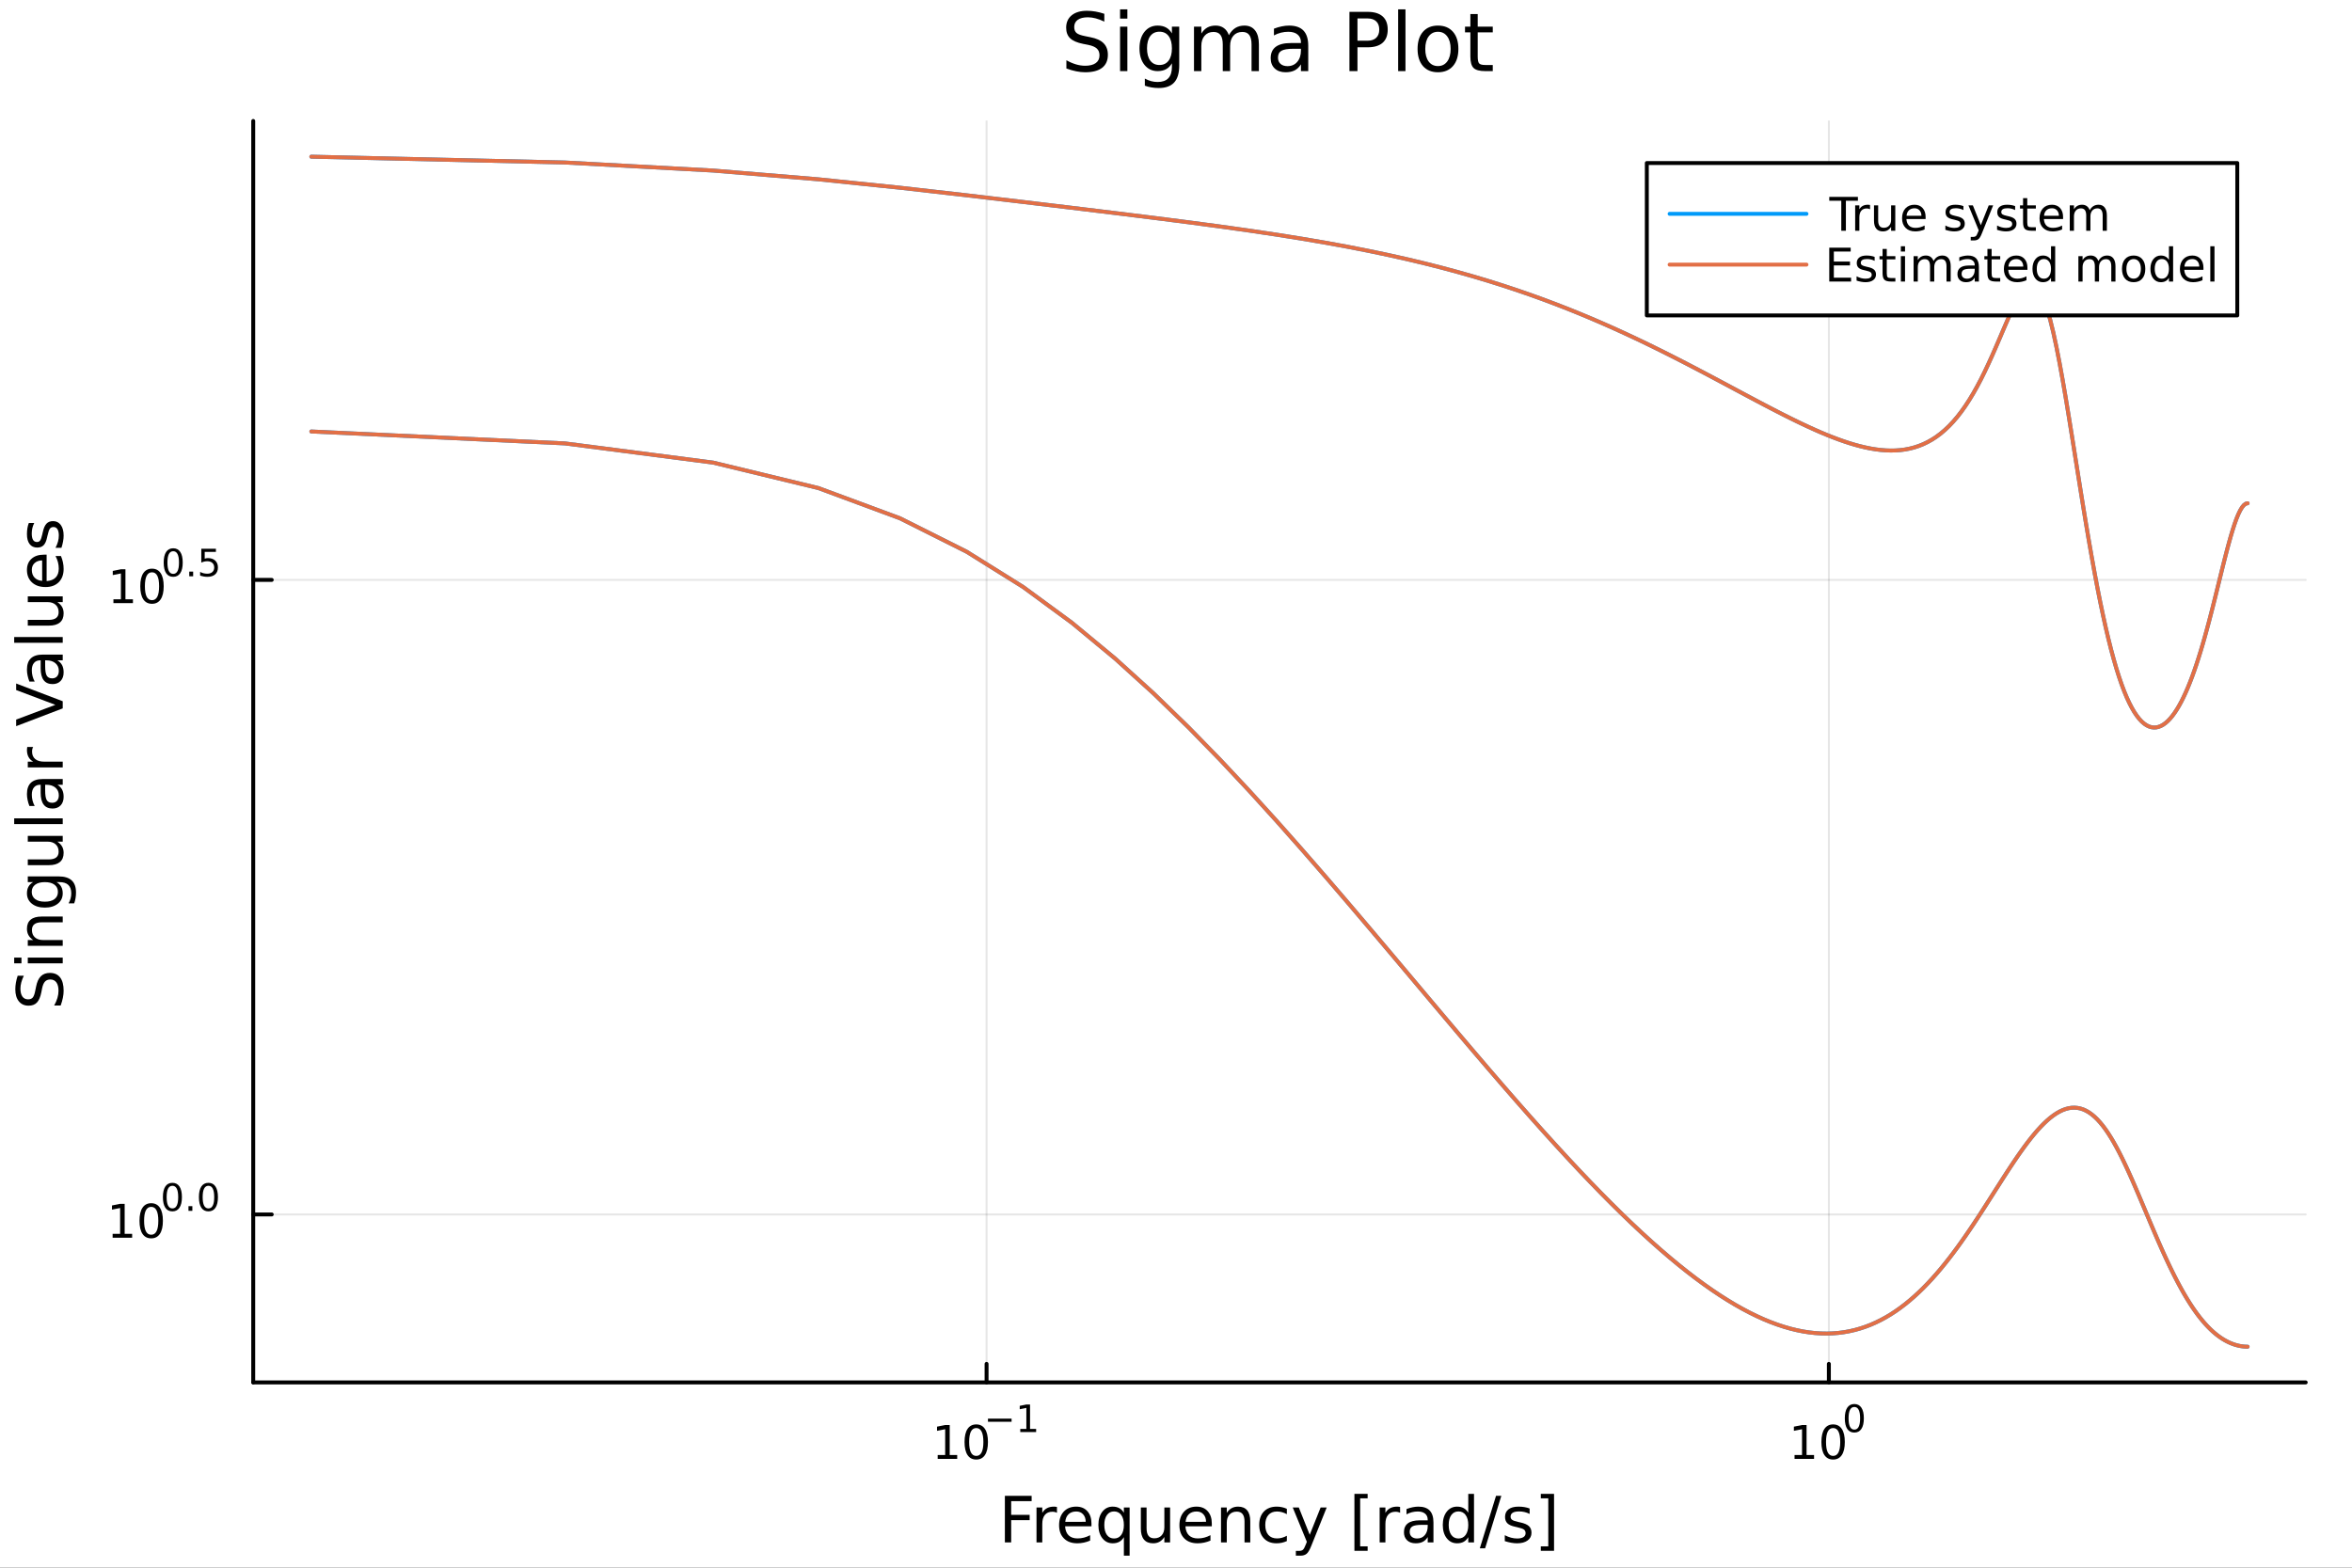 <?xml version="1.0" encoding="utf-8"?>
<svg xmlns="http://www.w3.org/2000/svg" xmlns:xlink="http://www.w3.org/1999/xlink" width="600" height="400" viewBox="0 0 2400 1600">
<rect x="0" y="0" width="2400" height="1600" fill="#333333" stroke="none"/>
<defs>
  <clipPath id="clip850">
    <rect x="0" y="0" width="2400" height="1600"/>
  </clipPath>
</defs>
<path clip-path="url(#clip850)" d="M0 1600 L2400 1600 L2400 0 L0 0  Z" fill="#ffffff" fill-rule="evenodd" fill-opacity="1"/>
<defs>
  <clipPath id="clip851">
    <rect x="480" y="0" width="1681" height="1600"/>
  </clipPath>
</defs>
<path clip-path="url(#clip850)" d="M258.387 1410.9 L2352.76 1410.9 L2352.76 123.472 L258.387 123.472  Z" fill="#ffffff" fill-rule="evenodd" fill-opacity="1"/>
<defs>
  <clipPath id="clip852">
    <rect x="258" y="123" width="2095" height="1288"/>
  </clipPath>
</defs>
<polyline clip-path="url(#clip852)" style="stroke:#000000; stroke-linecap:round; stroke-linejoin:round; stroke-width:2; stroke-opacity:0.1; fill:none" points="1006.71,1410.9 1006.71,123.472 "/>
<polyline clip-path="url(#clip852)" style="stroke:#000000; stroke-linecap:round; stroke-linejoin:round; stroke-width:2; stroke-opacity:0.1; fill:none" points="1866.19,1410.9 1866.19,123.472 "/>
<polyline clip-path="url(#clip852)" style="stroke:#000000; stroke-linecap:round; stroke-linejoin:round; stroke-width:2; stroke-opacity:0.1; fill:none" points="258.387,1239.48 2352.76,1239.48 "/>
<polyline clip-path="url(#clip852)" style="stroke:#000000; stroke-linecap:round; stroke-linejoin:round; stroke-width:2; stroke-opacity:0.1; fill:none" points="258.387,591.849 2352.76,591.849 "/>
<polyline clip-path="url(#clip850)" style="stroke:#000000; stroke-linecap:round; stroke-linejoin:round; stroke-width:4; stroke-opacity:1; fill:none" points="258.387,1410.9 2352.76,1410.9 "/>
<polyline clip-path="url(#clip850)" style="stroke:#000000; stroke-linecap:round; stroke-linejoin:round; stroke-width:4; stroke-opacity:1; fill:none" points="1006.71,1410.9 1006.71,1392 "/>
<polyline clip-path="url(#clip850)" style="stroke:#000000; stroke-linecap:round; stroke-linejoin:round; stroke-width:4; stroke-opacity:1; fill:none" points="1866.19,1410.9 1866.19,1392 "/>
<path clip-path="url(#clip850)" d="M956.826 1485.02 L964.464 1485.02 L964.464 1458.66 L956.154 1460.32 L956.154 1456.06 L964.418 1454.4 L969.094 1454.4 L969.094 1485.02 L976.733 1485.02 L976.733 1488.96 L956.826 1488.96 L956.826 1485.02 Z" fill="#000000" fill-rule="nonzero" fill-opacity="1" /><path clip-path="url(#clip850)" d="M996.177 1457.48 Q992.566 1457.48 990.737 1461.04 Q988.932 1464.58 988.932 1471.71 Q988.932 1478.82 990.737 1482.38 Q992.566 1485.92 996.177 1485.92 Q999.811 1485.92 1001.62 1482.38 Q1003.45 1478.82 1003.45 1471.71 Q1003.45 1464.58 1001.62 1461.04 Q999.811 1457.48 996.177 1457.48 M996.177 1453.77 Q1001.99 1453.77 1005.04 1458.38 Q1008.12 1462.96 1008.12 1471.71 Q1008.12 1480.44 1005.04 1485.04 Q1001.99 1489.63 996.177 1489.63 Q990.367 1489.63 987.288 1485.04 Q984.233 1480.44 984.233 1471.71 Q984.233 1462.96 987.288 1458.38 Q990.367 1453.77 996.177 1453.77 Z" fill="#000000" fill-rule="nonzero" fill-opacity="1" /><path clip-path="url(#clip850)" d="M1008.12 1447.87 L1032.23 1447.87 L1032.23 1451.07 L1008.12 1451.07 L1008.12 1447.87 Z" fill="#000000" fill-rule="nonzero" fill-opacity="1" /><path clip-path="url(#clip850)" d="M1041.09 1458.35 L1047.3 1458.35 L1047.3 1436.93 L1040.55 1438.28 L1040.55 1434.82 L1047.26 1433.47 L1051.06 1433.47 L1051.06 1458.35 L1057.27 1458.35 L1057.27 1461.55 L1041.09 1461.55 L1041.09 1458.35 Z" fill="#000000" fill-rule="nonzero" fill-opacity="1" /><path clip-path="url(#clip850)" d="M1831.17 1485.02 L1838.81 1485.02 L1838.81 1458.66 L1830.5 1460.32 L1830.5 1456.06 L1838.77 1454.4 L1843.44 1454.4 L1843.44 1485.02 L1851.08 1485.02 L1851.08 1488.96 L1831.17 1488.96 L1831.17 1485.02 Z" fill="#000000" fill-rule="nonzero" fill-opacity="1" /><path clip-path="url(#clip850)" d="M1870.53 1457.48 Q1866.91 1457.48 1865.09 1461.04 Q1863.28 1464.58 1863.28 1471.71 Q1863.28 1478.82 1865.09 1482.38 Q1866.91 1485.92 1870.53 1485.92 Q1874.16 1485.92 1875.96 1482.38 Q1877.79 1478.82 1877.79 1471.71 Q1877.79 1464.58 1875.96 1461.04 Q1874.16 1457.48 1870.53 1457.48 M1870.53 1453.77 Q1876.34 1453.77 1879.39 1458.38 Q1882.47 1462.96 1882.47 1471.71 Q1882.47 1480.44 1879.39 1485.04 Q1876.34 1489.63 1870.53 1489.63 Q1864.72 1489.63 1861.64 1485.04 Q1858.58 1480.44 1858.58 1471.71 Q1858.58 1462.96 1861.64 1458.38 Q1864.72 1453.77 1870.53 1453.77 Z" fill="#000000" fill-rule="nonzero" fill-opacity="1" /><path clip-path="url(#clip850)" d="M1892.17 1435.97 Q1889.24 1435.97 1887.75 1438.86 Q1886.29 1441.74 1886.29 1447.53 Q1886.29 1453.31 1887.75 1456.2 Q1889.24 1459.08 1892.17 1459.08 Q1895.13 1459.08 1896.59 1456.2 Q1898.08 1453.31 1898.08 1447.53 Q1898.08 1441.74 1896.59 1438.86 Q1895.13 1435.97 1892.17 1435.97 M1892.17 1432.96 Q1896.9 1432.96 1899.38 1436.7 Q1901.88 1440.43 1901.88 1447.53 Q1901.88 1454.62 1899.38 1458.37 Q1896.9 1462.09 1892.17 1462.09 Q1887.45 1462.09 1884.95 1458.37 Q1882.47 1454.62 1882.47 1447.53 Q1882.47 1440.43 1884.95 1436.7 Q1887.45 1432.96 1892.17 1432.96 Z" fill="#000000" fill-rule="nonzero" fill-opacity="1" /><path clip-path="url(#clip850)" d="M1025.39 1526.67 L1052.69 1526.67 L1052.69 1532.08 L1031.81 1532.08 L1031.81 1546.08 L1050.66 1546.08 L1050.66 1551.49 L1031.81 1551.49 L1031.81 1574.19 L1025.39 1574.19 L1025.39 1526.67 Z" fill="#000000" fill-rule="nonzero" fill-opacity="1" /><path clip-path="url(#clip850)" d="M1078.54 1544.01 Q1077.55 1543.44 1076.37 1543.18 Q1075.23 1542.9 1073.83 1542.9 Q1068.86 1542.9 1066.19 1546.14 Q1063.55 1549.36 1063.55 1555.41 L1063.55 1574.19 L1057.66 1574.19 L1057.66 1538.54 L1063.55 1538.54 L1063.55 1544.08 Q1065.39 1540.83 1068.35 1539.27 Q1071.31 1537.68 1075.55 1537.68 Q1076.15 1537.68 1076.88 1537.77 Q1077.62 1537.84 1078.51 1538 L1078.54 1544.01 Z" fill="#000000" fill-rule="nonzero" fill-opacity="1" /><path clip-path="url(#clip850)" d="M1113.74 1554.9 L1113.74 1557.76 L1086.81 1557.76 Q1087.2 1563.81 1090.44 1566.99 Q1093.72 1570.14 1099.55 1570.14 Q1102.92 1570.14 1106.07 1569.32 Q1109.25 1568.49 1112.37 1566.83 L1112.37 1572.37 Q1109.22 1573.71 1105.91 1574.41 Q1102.6 1575.11 1099.2 1575.11 Q1090.67 1575.11 1085.67 1570.14 Q1080.7 1565.18 1080.7 1556.71 Q1080.7 1547.96 1085.41 1542.83 Q1090.16 1537.68 1098.18 1537.68 Q1105.37 1537.68 1109.54 1542.33 Q1113.74 1546.94 1113.74 1554.9 M1107.88 1553.18 Q1107.82 1548.37 1105.18 1545.51 Q1102.57 1542.64 1098.24 1542.64 Q1093.34 1542.64 1090.38 1545.41 Q1087.45 1548.18 1087.01 1553.21 L1107.88 1553.18 Z" fill="#000000" fill-rule="nonzero" fill-opacity="1" /><path clip-path="url(#clip850)" d="M1126.85 1556.39 Q1126.85 1562.85 1129.5 1566.55 Q1132.17 1570.21 1136.82 1570.21 Q1141.46 1570.21 1144.14 1566.55 Q1146.81 1562.85 1146.81 1556.39 Q1146.81 1549.93 1144.14 1546.27 Q1141.46 1542.58 1136.82 1542.58 Q1132.17 1542.58 1129.5 1546.27 Q1126.85 1549.93 1126.85 1556.39 M1146.81 1568.84 Q1144.96 1572.02 1142.13 1573.58 Q1139.33 1575.11 1135.38 1575.11 Q1128.92 1575.11 1124.85 1569.95 Q1120.81 1564.8 1120.81 1556.39 Q1120.81 1547.99 1124.85 1542.83 Q1128.92 1537.68 1135.38 1537.68 Q1139.33 1537.68 1142.13 1539.24 Q1144.96 1540.77 1146.81 1543.95 L1146.81 1538.54 L1152.67 1538.54 L1152.67 1587.74 L1146.81 1587.74 L1146.81 1568.84 Z" fill="#000000" fill-rule="nonzero" fill-opacity="1" /><path clip-path="url(#clip850)" d="M1164.13 1560.12 L1164.13 1538.54 L1169.98 1538.54 L1169.98 1559.89 Q1169.98 1564.96 1171.96 1567.5 Q1173.93 1570.02 1177.88 1570.02 Q1182.62 1570.02 1185.36 1566.99 Q1188.12 1563.97 1188.12 1558.75 L1188.12 1538.54 L1193.98 1538.54 L1193.98 1574.19 L1188.12 1574.19 L1188.12 1568.71 Q1185.99 1571.96 1183.16 1573.55 Q1180.36 1575.11 1176.63 1575.11 Q1170.49 1575.11 1167.31 1571.29 Q1164.13 1567.47 1164.13 1560.12 M1178.86 1537.68 L1178.86 1537.68 Z" fill="#000000" fill-rule="nonzero" fill-opacity="1" /><path clip-path="url(#clip850)" d="M1236.54 1554.9 L1236.54 1557.76 L1209.61 1557.76 Q1209.99 1563.81 1213.24 1566.99 Q1216.52 1570.14 1222.34 1570.14 Q1225.71 1570.14 1228.86 1569.32 Q1232.05 1568.49 1235.17 1566.83 L1235.17 1572.37 Q1232.02 1573.71 1228.71 1574.41 Q1225.4 1575.11 1221.99 1575.11 Q1213.46 1575.11 1208.46 1570.14 Q1203.5 1565.18 1203.5 1556.71 Q1203.5 1547.96 1208.21 1542.83 Q1212.95 1537.68 1220.97 1537.68 Q1228.16 1537.68 1232.33 1542.33 Q1236.54 1546.94 1236.54 1554.9 M1230.68 1553.18 Q1230.62 1548.37 1227.97 1545.51 Q1225.36 1542.64 1221.04 1542.64 Q1216.13 1542.64 1213.17 1545.41 Q1210.25 1548.18 1209.8 1553.21 L1230.68 1553.18 Z" fill="#000000" fill-rule="nonzero" fill-opacity="1" /><path clip-path="url(#clip850)" d="M1275.78 1552.67 L1275.78 1574.19 L1269.92 1574.19 L1269.92 1552.86 Q1269.92 1547.8 1267.95 1545.29 Q1265.98 1542.77 1262.03 1542.77 Q1257.29 1542.77 1254.55 1545.79 Q1251.81 1548.82 1251.81 1554.04 L1251.81 1574.19 L1245.93 1574.19 L1245.93 1538.54 L1251.81 1538.54 L1251.81 1544.08 Q1253.91 1540.86 1256.75 1539.27 Q1259.61 1537.68 1263.34 1537.68 Q1269.48 1537.68 1272.63 1541.5 Q1275.78 1545.29 1275.78 1552.67 Z" fill="#000000" fill-rule="nonzero" fill-opacity="1" /><path clip-path="url(#clip850)" d="M1313.12 1539.91 L1313.12 1545.38 Q1310.63 1544.01 1308.12 1543.34 Q1305.64 1542.64 1303.09 1542.64 Q1297.39 1542.64 1294.24 1546.27 Q1291.09 1549.87 1291.09 1556.39 Q1291.09 1562.92 1294.24 1566.55 Q1297.39 1570.14 1303.09 1570.14 Q1305.64 1570.14 1308.12 1569.47 Q1310.63 1568.77 1313.12 1567.41 L1313.12 1572.82 Q1310.66 1573.96 1308.02 1574.54 Q1305.41 1575.11 1302.45 1575.11 Q1294.4 1575.11 1289.66 1570.05 Q1284.91 1564.99 1284.91 1556.39 Q1284.91 1547.67 1289.69 1542.68 Q1294.5 1537.68 1302.83 1537.68 Q1305.54 1537.68 1308.12 1538.25 Q1310.7 1538.79 1313.12 1539.91 Z" fill="#000000" fill-rule="nonzero" fill-opacity="1" /><path clip-path="url(#clip850)" d="M1338.13 1577.5 Q1335.65 1583.86 1333.29 1585.8 Q1330.94 1587.74 1326.99 1587.74 L1322.31 1587.74 L1322.31 1582.84 L1325.75 1582.84 Q1328.17 1582.84 1329.51 1581.7 Q1330.84 1580.55 1332.47 1576.29 L1333.52 1573.61 L1319.1 1538.54 L1325.31 1538.54 L1336.45 1566.42 L1347.59 1538.54 L1353.79 1538.54 L1338.13 1577.5 Z" fill="#000000" fill-rule="nonzero" fill-opacity="1" /><path clip-path="url(#clip850)" d="M1382.06 1524.66 L1395.55 1524.66 L1395.55 1529.21 L1387.91 1529.21 L1387.91 1578.23 L1395.55 1578.23 L1395.55 1582.78 L1382.06 1582.78 L1382.06 1524.66 Z" fill="#000000" fill-rule="nonzero" fill-opacity="1" /><path clip-path="url(#clip850)" d="M1428.68 1544.01 Q1427.7 1543.44 1426.52 1543.18 Q1425.37 1542.9 1423.97 1542.9 Q1419.01 1542.9 1416.33 1546.14 Q1413.69 1549.36 1413.69 1555.41 L1413.69 1574.19 L1407.8 1574.19 L1407.8 1538.54 L1413.69 1538.54 L1413.69 1544.08 Q1415.54 1540.83 1418.5 1539.27 Q1421.46 1537.68 1425.69 1537.68 Q1426.3 1537.68 1427.03 1537.77 Q1427.76 1537.84 1428.65 1538 L1428.68 1544.01 Z" fill="#000000" fill-rule="nonzero" fill-opacity="1" /><path clip-path="url(#clip850)" d="M1451.03 1556.27 Q1443.93 1556.27 1441.19 1557.89 Q1438.46 1559.51 1438.46 1563.43 Q1438.46 1566.55 1440.49 1568.39 Q1442.56 1570.21 1446.09 1570.21 Q1450.96 1570.21 1453.89 1566.77 Q1456.85 1563.3 1456.85 1557.57 L1456.85 1556.27 L1451.03 1556.27 M1462.71 1553.85 L1462.71 1574.19 L1456.85 1574.19 L1456.85 1568.77 Q1454.85 1572.02 1451.86 1573.58 Q1448.86 1575.11 1444.54 1575.11 Q1439.06 1575.11 1435.81 1572.05 Q1432.6 1568.97 1432.6 1563.81 Q1432.6 1557.79 1436.61 1554.74 Q1440.65 1551.68 1448.64 1551.68 L1456.85 1551.68 L1456.85 1551.11 Q1456.85 1547.07 1454.18 1544.87 Q1451.54 1542.64 1446.73 1542.64 Q1443.68 1542.64 1440.78 1543.38 Q1437.88 1544.11 1435.21 1545.57 L1435.21 1540.16 Q1438.42 1538.92 1441.45 1538.31 Q1444.47 1537.68 1447.34 1537.68 Q1455.07 1537.68 1458.89 1541.69 Q1462.71 1545.7 1462.71 1553.85 Z" fill="#000000" fill-rule="nonzero" fill-opacity="1" /><path clip-path="url(#clip850)" d="M1498.23 1543.95 L1498.23 1524.66 L1504.09 1524.66 L1504.09 1574.19 L1498.23 1574.19 L1498.23 1568.84 Q1496.38 1572.02 1493.55 1573.58 Q1490.75 1575.11 1486.8 1575.11 Q1480.34 1575.11 1476.27 1569.95 Q1472.23 1564.8 1472.23 1556.39 Q1472.23 1547.99 1476.27 1542.83 Q1480.34 1537.68 1486.8 1537.68 Q1490.75 1537.68 1493.55 1539.24 Q1496.38 1540.77 1498.23 1543.95 M1478.27 1556.39 Q1478.27 1562.85 1480.92 1566.55 Q1483.59 1570.21 1488.24 1570.21 Q1492.88 1570.21 1495.56 1566.55 Q1498.23 1562.85 1498.23 1556.39 Q1498.23 1549.93 1495.56 1546.27 Q1492.88 1542.58 1488.24 1542.58 Q1483.59 1542.58 1480.92 1546.27 Q1478.27 1549.93 1478.27 1556.39 Z" fill="#000000" fill-rule="nonzero" fill-opacity="1" /><path clip-path="url(#clip850)" d="M1526.56 1526.67 L1531.97 1526.67 L1515.42 1580.23 L1510.01 1580.23 L1526.56 1526.67 Z" fill="#000000" fill-rule="nonzero" fill-opacity="1" /><path clip-path="url(#clip850)" d="M1560.84 1539.59 L1560.84 1545.13 Q1558.35 1543.85 1555.68 1543.22 Q1553.01 1542.58 1550.14 1542.58 Q1545.78 1542.58 1543.59 1543.92 Q1541.42 1545.25 1541.42 1547.93 Q1541.42 1549.96 1542.98 1551.14 Q1544.54 1552.29 1549.25 1553.34 L1551.26 1553.78 Q1557.49 1555.12 1560.1 1557.57 Q1562.75 1559.99 1562.75 1564.35 Q1562.75 1569.32 1558.8 1572.21 Q1554.88 1575.11 1548.01 1575.11 Q1545.15 1575.11 1542.03 1574.54 Q1538.94 1573.99 1535.5 1572.88 L1535.5 1566.83 Q1538.75 1568.52 1541.9 1569.38 Q1545.05 1570.21 1548.14 1570.21 Q1552.27 1570.21 1554.5 1568.81 Q1556.73 1567.37 1556.73 1564.8 Q1556.73 1562.41 1555.11 1561.14 Q1553.52 1559.86 1548.07 1558.68 L1546.04 1558.21 Q1540.59 1557.06 1538.17 1554.71 Q1535.76 1552.32 1535.76 1548.18 Q1535.76 1543.15 1539.32 1540.42 Q1542.89 1537.68 1549.44 1537.68 Q1552.69 1537.68 1555.55 1538.16 Q1558.42 1538.63 1560.84 1539.59 Z" fill="#000000" fill-rule="nonzero" fill-opacity="1" /><path clip-path="url(#clip850)" d="M1585.76 1524.66 L1585.76 1582.78 L1572.26 1582.78 L1572.26 1578.23 L1579.87 1578.23 L1579.87 1529.21 L1572.26 1529.21 L1572.26 1524.66 L1585.76 1524.66 Z" fill="#000000" fill-rule="nonzero" fill-opacity="1" /><polyline clip-path="url(#clip850)" style="stroke:#000000; stroke-linecap:round; stroke-linejoin:round; stroke-width:4; stroke-opacity:1; fill:none" points="258.387,1410.9 258.387,123.472 "/>
<polyline clip-path="url(#clip850)" style="stroke:#000000; stroke-linecap:round; stroke-linejoin:round; stroke-width:4; stroke-opacity:1; fill:none" points="258.387,1239.48 277.285,1239.48 "/>
<polyline clip-path="url(#clip850)" style="stroke:#000000; stroke-linecap:round; stroke-linejoin:round; stroke-width:4; stroke-opacity:1; fill:none" points="258.387,591.849 277.285,591.849 "/>
<path clip-path="url(#clip850)" d="M114.931 1259.27 L122.57 1259.27 L122.57 1232.91 L114.26 1234.57 L114.26 1230.31 L122.524 1228.65 L127.2 1228.65 L127.2 1259.27 L134.839 1259.27 L134.839 1263.21 L114.931 1263.21 L114.931 1259.27 Z" fill="#000000" fill-rule="nonzero" fill-opacity="1" /><path clip-path="url(#clip850)" d="M154.283 1231.73 Q150.672 1231.73 148.843 1235.29 Q147.038 1238.83 147.038 1245.96 Q147.038 1253.07 148.843 1256.63 Q150.672 1260.18 154.283 1260.18 Q157.917 1260.18 159.723 1256.63 Q161.552 1253.07 161.552 1245.96 Q161.552 1238.83 159.723 1235.29 Q157.917 1231.73 154.283 1231.73 M154.283 1228.02 Q160.093 1228.02 163.149 1232.63 Q166.227 1237.21 166.227 1245.96 Q166.227 1254.69 163.149 1259.3 Q160.093 1263.88 154.283 1263.88 Q148.473 1263.88 145.394 1259.3 Q142.339 1254.69 142.339 1245.96 Q142.339 1237.21 145.394 1232.63 Q148.473 1228.02 154.283 1228.02 Z" fill="#000000" fill-rule="nonzero" fill-opacity="1" /><path clip-path="url(#clip850)" d="M175.932 1210.22 Q172.998 1210.22 171.512 1213.11 Q170.045 1215.99 170.045 1221.79 Q170.045 1227.56 171.512 1230.46 Q172.998 1233.33 175.932 1233.33 Q178.885 1233.33 180.352 1230.46 Q181.838 1227.56 181.838 1221.79 Q181.838 1215.99 180.352 1213.11 Q178.885 1210.22 175.932 1210.22 M175.932 1207.21 Q180.653 1207.21 183.136 1210.95 Q185.637 1214.68 185.637 1221.79 Q185.637 1228.88 183.136 1232.62 Q180.653 1236.34 175.932 1236.34 Q171.212 1236.34 168.71 1232.62 Q166.227 1228.88 166.227 1221.79 Q166.227 1214.68 168.71 1210.95 Q171.212 1207.21 175.932 1207.21 Z" fill="#000000" fill-rule="nonzero" fill-opacity="1" /><path clip-path="url(#clip850)" d="M192.314 1231.02 L196.282 1231.02 L196.282 1235.8 L192.314 1235.8 L192.314 1231.02 Z" fill="#000000" fill-rule="nonzero" fill-opacity="1" /><path clip-path="url(#clip850)" d="M212.683 1210.22 Q209.749 1210.22 208.263 1213.11 Q206.796 1215.99 206.796 1221.79 Q206.796 1227.56 208.263 1230.46 Q209.749 1233.33 212.683 1233.33 Q215.635 1233.33 217.102 1230.46 Q218.588 1227.56 218.588 1221.79 Q218.588 1215.99 217.102 1213.11 Q215.635 1210.22 212.683 1210.22 M212.683 1207.21 Q217.403 1207.21 219.886 1210.95 Q222.387 1214.68 222.387 1221.79 Q222.387 1228.88 219.886 1232.62 Q217.403 1236.34 212.683 1236.34 Q207.962 1236.34 205.46 1232.62 Q202.978 1228.88 202.978 1221.79 Q202.978 1214.68 205.46 1210.95 Q207.962 1207.21 212.683 1207.21 Z" fill="#000000" fill-rule="nonzero" fill-opacity="1" /><path clip-path="url(#clip850)" d="M115.74 611.641 L123.379 611.641 L123.379 585.275 L115.069 586.942 L115.069 582.683 L123.333 581.016 L128.009 581.016 L128.009 611.641 L135.647 611.641 L135.647 615.576 L115.74 615.576 L115.74 611.641 Z" fill="#000000" fill-rule="nonzero" fill-opacity="1" /><path clip-path="url(#clip850)" d="M155.092 584.095 Q151.481 584.095 149.652 587.66 Q147.846 591.201 147.846 598.331 Q147.846 605.437 149.652 609.002 Q151.481 612.544 155.092 612.544 Q158.726 612.544 160.532 609.002 Q162.36 605.437 162.36 598.331 Q162.36 591.201 160.532 587.66 Q158.726 584.095 155.092 584.095 M155.092 580.391 Q160.902 580.391 163.958 584.998 Q167.036 589.581 167.036 598.331 Q167.036 607.058 163.958 611.664 Q160.902 616.247 155.092 616.247 Q149.282 616.247 146.203 611.664 Q143.147 607.058 143.147 598.331 Q143.147 589.581 146.203 584.998 Q149.282 580.391 155.092 580.391 Z" fill="#000000" fill-rule="nonzero" fill-opacity="1" /><path clip-path="url(#clip850)" d="M176.741 562.587 Q173.807 562.587 172.321 565.484 Q170.854 568.361 170.854 574.154 Q170.854 579.928 172.321 582.824 Q173.807 585.702 176.741 585.702 Q179.694 585.702 181.161 582.824 Q182.647 579.928 182.647 574.154 Q182.647 568.361 181.161 565.484 Q179.694 562.587 176.741 562.587 M176.741 559.578 Q181.462 559.578 183.944 563.321 Q186.446 567.045 186.446 574.154 Q186.446 581.245 183.944 584.987 Q181.462 588.711 176.741 588.711 Q172.02 588.711 169.519 584.987 Q167.036 581.245 167.036 574.154 Q167.036 567.045 169.519 563.321 Q172.02 559.578 176.741 559.578 Z" fill="#000000" fill-rule="nonzero" fill-opacity="1" /><path clip-path="url(#clip850)" d="M193.123 583.389 L197.091 583.389 L197.091 588.166 L193.123 588.166 L193.123 583.389 Z" fill="#000000" fill-rule="nonzero" fill-opacity="1" /><path clip-path="url(#clip850)" d="M205.404 560.086 L220.319 560.086 L220.319 563.283 L208.883 563.283 L208.883 570.167 Q209.711 569.885 210.539 569.753 Q211.366 569.603 212.194 569.603 Q216.896 569.603 219.642 572.179 Q222.387 574.756 222.387 579.157 Q222.387 583.69 219.566 586.21 Q216.745 588.711 211.611 588.711 Q209.843 588.711 208 588.41 Q206.175 588.109 204.219 587.508 L204.219 583.69 Q205.912 584.611 207.717 585.063 Q209.523 585.514 211.535 585.514 Q214.789 585.514 216.689 583.802 Q218.588 582.091 218.588 579.157 Q218.588 576.223 216.689 574.511 Q214.789 572.8 211.535 572.8 Q210.012 572.8 208.489 573.138 Q206.984 573.477 205.404 574.192 L205.404 560.086 Z" fill="#000000" fill-rule="nonzero" fill-opacity="1" /><path clip-path="url(#clip850)" d="M18.044 995.825 L24.314 995.825 Q22.563 999.485 21.704 1002.73 Q20.845 1005.98 20.845 1009 Q20.845 1014.25 22.882 1017.12 Q24.919 1019.95 28.674 1019.95 Q31.826 1019.95 33.449 1018.07 Q35.04 1016.16 36.027 1010.88 L36.823 1007 Q38.191 999.803 41.66 996.398 Q45.098 992.96 50.891 992.96 Q57.798 992.96 61.362 997.607 Q64.927 1002.22 64.927 1011.17 Q64.927 1014.54 64.163 1018.36 Q63.399 1022.15 61.904 1026.22 L55.283 1026.22 Q57.479 1022.31 58.593 1018.55 Q59.707 1014.79 59.707 1011.17 Q59.707 1005.66 57.543 1002.67 Q55.379 999.676 51.368 999.676 Q47.867 999.676 45.894 1001.84 Q43.92 1003.97 42.934 1008.87 L42.17 1012.79 Q40.737 1019.98 37.682 1023.2 Q34.626 1026.41 29.184 1026.41 Q22.882 1026.41 19.253 1021.99 Q15.625 1017.53 15.625 1009.73 Q15.625 1006.39 16.23 1002.92 Q16.834 999.453 18.044 995.825 Z" fill="#000000" fill-rule="nonzero" fill-opacity="1" /><path clip-path="url(#clip850)" d="M28.356 983.189 L28.356 977.332 L64.004 977.332 L64.004 983.189 L28.356 983.189 M14.479 983.189 L14.479 977.332 L21.895 977.332 L21.895 983.189 L14.479 983.189 Z" fill="#000000" fill-rule="nonzero" fill-opacity="1" /><path clip-path="url(#clip850)" d="M42.488 935.446 L64.004 935.446 L64.004 941.302 L42.679 941.302 Q37.618 941.302 35.104 943.276 Q32.589 945.249 32.589 949.196 Q32.589 953.938 35.613 956.676 Q38.637 959.413 43.857 959.413 L64.004 959.413 L64.004 965.301 L28.356 965.301 L28.356 959.413 L33.894 959.413 Q30.68 957.312 29.088 954.479 Q27.497 951.615 27.497 947.891 Q27.497 941.748 31.316 938.597 Q35.104 935.446 42.488 935.446 Z" fill="#000000" fill-rule="nonzero" fill-opacity="1" /><path clip-path="url(#clip850)" d="M45.766 900.307 Q39.401 900.307 35.9 902.949 Q32.398 905.559 32.398 910.301 Q32.398 915.012 35.9 917.654 Q39.401 920.264 45.766 920.264 Q52.1 920.264 55.601 917.654 Q59.103 915.012 59.103 910.301 Q59.103 905.559 55.601 902.949 Q52.1 900.307 45.766 900.307 M59.58 894.451 Q68.683 894.451 73.107 898.493 Q77.563 902.535 77.563 910.874 Q77.563 913.962 77.086 916.699 Q76.64 919.436 75.685 922.014 L69.988 922.014 Q71.388 919.436 72.057 916.922 Q72.725 914.407 72.725 911.797 Q72.725 906.036 69.701 903.172 Q66.71 900.307 60.63 900.307 L57.734 900.307 Q60.885 902.121 62.445 904.954 Q64.004 907.787 64.004 911.734 Q64.004 918.29 59.007 922.301 Q54.01 926.311 45.766 926.311 Q37.491 926.311 32.494 922.301 Q27.497 918.29 27.497 911.734 Q27.497 907.787 29.056 904.954 Q30.616 902.121 33.767 900.307 L28.356 900.307 L28.356 894.451 L59.58 894.451 Z" fill="#000000" fill-rule="nonzero" fill-opacity="1" /><path clip-path="url(#clip850)" d="M49.936 882.993 L28.356 882.993 L28.356 877.136 L49.713 877.136 Q54.774 877.136 57.32 875.163 Q59.835 873.189 59.835 869.243 Q59.835 864.5 56.811 861.763 Q53.787 858.994 48.567 858.994 L28.356 858.994 L28.356 853.137 L64.004 853.137 L64.004 858.994 L58.53 858.994 Q61.776 861.126 63.368 863.959 Q64.927 866.76 64.927 870.484 Q64.927 876.627 61.108 879.81 Q57.288 882.993 49.936 882.993 M27.497 868.256 L27.497 868.256 Z" fill="#000000" fill-rule="nonzero" fill-opacity="1" /><path clip-path="url(#clip850)" d="M14.479 841.074 L14.479 835.218 L64.004 835.218 L64.004 841.074 L14.479 841.074 Z" fill="#000000" fill-rule="nonzero" fill-opacity="1" /><path clip-path="url(#clip850)" d="M46.085 806.763 Q46.085 813.861 47.708 816.598 Q49.331 819.335 53.246 819.335 Q56.365 819.335 58.211 817.298 Q60.026 815.23 60.026 811.697 Q60.026 806.827 56.588 803.899 Q53.119 800.939 47.39 800.939 L46.085 800.939 L46.085 806.763 M43.666 795.082 L64.004 795.082 L64.004 800.939 L58.593 800.939 Q61.84 802.944 63.399 805.936 Q64.927 808.928 64.927 813.256 Q64.927 818.731 61.872 821.977 Q58.784 825.192 53.628 825.192 Q47.612 825.192 44.557 821.181 Q41.501 817.139 41.501 809.15 L41.501 800.939 L40.928 800.939 Q36.886 800.939 34.69 803.612 Q32.462 806.254 32.462 811.06 Q32.462 814.116 33.194 817.012 Q33.926 819.908 35.39 822.582 L29.98 822.582 Q28.738 819.367 28.133 816.344 Q27.497 813.32 27.497 810.455 Q27.497 802.721 31.507 798.902 Q35.518 795.082 43.666 795.082 Z" fill="#000000" fill-rule="nonzero" fill-opacity="1" /><path clip-path="url(#clip850)" d="M33.831 762.362 Q33.258 763.349 33.003 764.527 Q32.717 765.673 32.717 767.073 Q32.717 772.038 35.963 774.712 Q39.178 777.354 45.225 777.354 L64.004 777.354 L64.004 783.242 L28.356 783.242 L28.356 777.354 L33.894 777.354 Q30.648 775.508 29.088 772.547 Q27.497 769.587 27.497 765.354 Q27.497 764.75 27.592 764.017 Q27.656 763.285 27.815 762.394 L33.831 762.362 Z" fill="#000000" fill-rule="nonzero" fill-opacity="1" /><path clip-path="url(#clip850)" d="M64.004 722.99 L16.484 741.133 L16.484 734.417 L56.493 719.362 L16.484 704.275 L16.484 697.591 L64.004 715.702 L64.004 722.99 Z" fill="#000000" fill-rule="nonzero" fill-opacity="1" /><path clip-path="url(#clip850)" d="M46.085 679.767 Q46.085 686.865 47.708 689.602 Q49.331 692.34 53.246 692.34 Q56.365 692.34 58.211 690.303 Q60.026 688.234 60.026 684.701 Q60.026 679.831 56.588 676.903 Q53.119 673.943 47.39 673.943 L46.085 673.943 L46.085 679.767 M43.666 668.086 L64.004 668.086 L64.004 673.943 L58.593 673.943 Q61.84 675.948 63.399 678.94 Q64.927 681.932 64.927 686.26 Q64.927 691.735 61.872 694.981 Q58.784 698.196 53.628 698.196 Q47.612 698.196 44.557 694.186 Q41.501 690.143 41.501 682.154 L41.501 673.943 L40.928 673.943 Q36.886 673.943 34.69 676.616 Q32.462 679.258 32.462 684.064 Q32.462 687.12 33.194 690.016 Q33.926 692.913 35.39 695.586 L29.98 695.586 Q28.738 692.371 28.133 689.348 Q27.497 686.324 27.497 683.459 Q27.497 675.725 31.507 671.906 Q35.518 668.086 43.666 668.086 Z" fill="#000000" fill-rule="nonzero" fill-opacity="1" /><path clip-path="url(#clip850)" d="M14.479 656.023 L14.479 650.167 L64.004 650.167 L64.004 656.023 L14.479 656.023 Z" fill="#000000" fill-rule="nonzero" fill-opacity="1" /><path clip-path="url(#clip850)" d="M49.936 638.518 L28.356 638.518 L28.356 632.661 L49.713 632.661 Q54.774 632.661 57.32 630.688 Q59.835 628.714 59.835 624.768 Q59.835 620.025 56.811 617.288 Q53.787 614.519 48.567 614.519 L28.356 614.519 L28.356 608.662 L64.004 608.662 L64.004 614.519 L58.53 614.519 Q61.776 616.651 63.368 619.484 Q64.927 622.285 64.927 626.009 Q64.927 632.152 61.108 635.335 Q57.288 638.518 49.936 638.518 M27.497 623.781 L27.497 623.781 Z" fill="#000000" fill-rule="nonzero" fill-opacity="1" /><path clip-path="url(#clip850)" d="M44.716 566.108 L47.581 566.108 L47.581 593.035 Q53.628 592.653 56.811 589.406 Q59.962 586.128 59.962 580.303 Q59.962 576.929 59.134 573.778 Q58.307 570.595 56.652 567.476 L62.19 567.476 Q63.527 570.627 64.227 573.937 Q64.927 577.248 64.927 580.653 Q64.927 589.183 59.962 594.18 Q54.997 599.146 46.53 599.146 Q37.777 599.146 32.653 594.435 Q27.497 589.693 27.497 581.672 Q27.497 574.479 32.144 570.309 Q36.759 566.108 44.716 566.108 M42.997 571.964 Q38.191 572.028 35.327 574.67 Q32.462 577.279 32.462 581.608 Q32.462 586.51 35.231 589.47 Q38 592.398 43.029 592.844 L42.997 571.964 Z" fill="#000000" fill-rule="nonzero" fill-opacity="1" /><path clip-path="url(#clip850)" d="M29.407 533.77 L34.945 533.77 Q33.672 536.252 33.035 538.926 Q32.398 541.6 32.398 544.464 Q32.398 548.825 33.735 551.021 Q35.072 553.185 37.746 553.185 Q39.783 553.185 40.96 551.626 Q42.106 550.066 43.157 545.355 L43.602 543.35 Q44.939 537.112 47.39 534.502 Q49.809 531.86 54.169 531.86 Q59.134 531.86 62.031 535.807 Q64.927 539.722 64.927 546.597 Q64.927 549.461 64.354 552.58 Q63.813 555.668 62.699 559.105 L56.652 559.105 Q58.339 555.859 59.198 552.708 Q60.026 549.557 60.026 546.469 Q60.026 542.332 58.625 540.104 Q57.193 537.876 54.615 537.876 Q52.228 537.876 50.955 539.499 Q49.681 541.09 48.504 546.533 L48.026 548.57 Q46.88 554.013 44.525 556.432 Q42.138 558.851 38 558.851 Q32.971 558.851 30.234 555.286 Q27.497 551.721 27.497 545.164 Q27.497 541.918 27.974 539.053 Q28.452 536.189 29.407 533.77 Z" fill="#000000" fill-rule="nonzero" fill-opacity="1" /><path clip-path="url(#clip850)" d="M1126.85 14.081 L1126.85 22.061 Q1122.19 19.833 1118.06 18.739 Q1113.92 17.646 1110.08 17.646 Q1103.39 17.646 1099.75 20.238 Q1096.14 22.831 1096.14 27.611 Q1096.14 31.621 1098.53 33.687 Q1100.96 35.713 1107.69 36.969 L1112.63 37.981 Q1121.78 39.723 1126.12 44.139 Q1130.49 48.514 1130.49 55.886 Q1130.49 64.677 1124.58 69.214 Q1118.7 73.751 1107.32 73.751 Q1103.03 73.751 1098.17 72.778 Q1093.34 71.806 1088.16 69.902 L1088.16 61.477 Q1093.14 64.272 1097.92 65.689 Q1102.7 67.107 1107.32 67.107 Q1114.33 67.107 1118.14 64.353 Q1121.94 61.598 1121.94 56.494 Q1121.94 52.038 1119.19 49.526 Q1116.48 47.015 1110.24 45.759 L1105.25 44.787 Q1096.1 42.964 1092.01 39.075 Q1087.92 35.186 1087.92 28.259 Q1087.92 20.238 1093.55 15.62 Q1099.22 11.002 1109.14 11.002 Q1113.4 11.002 1117.81 11.772 Q1122.23 12.542 1126.85 14.081 Z" fill="#000000" fill-rule="nonzero" fill-opacity="1" /><path clip-path="url(#clip850)" d="M1142.93 27.206 L1150.38 27.206 L1150.38 72.576 L1142.93 72.576 L1142.93 27.206 M1142.93 9.544 L1150.38 9.544 L1150.38 18.983 L1142.93 18.983 L1142.93 9.544 Z" fill="#000000" fill-rule="nonzero" fill-opacity="1" /><path clip-path="url(#clip850)" d="M1195.83 49.364 Q1195.83 41.263 1192.47 36.806 Q1189.15 32.35 1183.11 32.35 Q1177.12 32.35 1173.76 36.806 Q1170.43 41.263 1170.43 49.364 Q1170.43 57.426 1173.76 61.882 Q1177.12 66.338 1183.11 66.338 Q1189.15 66.338 1192.47 61.882 Q1195.83 57.426 1195.83 49.364 M1203.29 66.945 Q1203.29 78.531 1198.14 84.162 Q1193 89.833 1182.38 89.833 Q1178.45 89.833 1174.97 89.225 Q1171.49 88.658 1168.21 87.443 L1168.21 80.192 Q1171.49 81.974 1174.69 82.825 Q1177.89 83.675 1181.21 83.675 Q1188.54 83.675 1192.19 79.827 Q1195.83 76.019 1195.83 68.282 L1195.83 64.596 Q1193.52 68.606 1189.92 70.591 Q1186.31 72.576 1181.29 72.576 Q1172.95 72.576 1167.84 66.216 Q1162.74 59.856 1162.74 49.364 Q1162.74 38.832 1167.84 32.472 Q1172.95 26.112 1181.29 26.112 Q1186.31 26.112 1189.92 28.097 Q1193.52 30.082 1195.83 34.092 L1195.83 27.206 L1203.29 27.206 L1203.29 66.945 Z" fill="#000000" fill-rule="nonzero" fill-opacity="1" /><path clip-path="url(#clip850)" d="M1253.96 35.915 Q1256.76 30.892 1260.65 28.502 Q1264.54 26.112 1269.8 26.112 Q1276.89 26.112 1280.74 31.095 Q1284.59 36.037 1284.59 45.192 L1284.59 72.576 L1277.09 72.576 L1277.09 45.435 Q1277.09 38.913 1274.78 35.753 Q1272.48 32.594 1267.74 32.594 Q1261.94 32.594 1258.58 36.442 Q1255.22 40.29 1255.22 46.934 L1255.22 72.576 L1247.72 72.576 L1247.72 45.435 Q1247.72 38.873 1245.42 35.753 Q1243.11 32.594 1238.29 32.594 Q1232.57 32.594 1229.21 36.482 Q1225.85 40.331 1225.85 46.934 L1225.85 72.576 L1218.36 72.576 L1218.36 27.206 L1225.85 27.206 L1225.85 34.254 Q1228.4 30.082 1231.97 28.097 Q1235.53 26.112 1240.43 26.112 Q1245.38 26.112 1248.82 28.624 Q1252.3 31.135 1253.96 35.915 Z" fill="#000000" fill-rule="nonzero" fill-opacity="1" /><path clip-path="url(#clip850)" d="M1320.07 49.769 Q1311.04 49.769 1307.56 51.835 Q1304.07 53.901 1304.07 58.884 Q1304.07 62.854 1306.67 65.203 Q1309.3 67.512 1313.8 67.512 Q1319.99 67.512 1323.72 63.137 Q1327.49 58.722 1327.49 51.43 L1327.49 49.769 L1320.07 49.769 M1334.94 46.691 L1334.94 72.576 L1327.49 72.576 L1327.49 65.689 Q1324.94 69.821 1321.13 71.806 Q1317.32 73.751 1311.81 73.751 Q1304.84 73.751 1300.71 69.862 Q1296.62 65.933 1296.62 59.37 Q1296.62 51.714 1301.72 47.825 Q1306.87 43.936 1317.04 43.936 L1327.49 43.936 L1327.49 43.207 Q1327.49 38.062 1324.08 35.267 Q1320.72 32.431 1314.61 32.431 Q1310.72 32.431 1307.03 33.363 Q1303.34 34.295 1299.94 36.158 L1299.94 29.272 Q1304.03 27.692 1307.88 26.922 Q1311.73 26.112 1315.37 26.112 Q1325.22 26.112 1330.08 31.216 Q1334.94 36.32 1334.94 46.691 Z" fill="#000000" fill-rule="nonzero" fill-opacity="1" /><path clip-path="url(#clip850)" d="M1385.17 18.82 L1385.17 41.546 L1395.46 41.546 Q1401.17 41.546 1404.29 38.589 Q1407.41 35.632 1407.41 30.163 Q1407.41 24.735 1404.29 21.778 Q1401.17 18.82 1395.46 18.82 L1385.17 18.82 M1376.99 12.096 L1395.46 12.096 Q1405.63 12.096 1410.81 16.714 Q1416.04 21.292 1416.04 30.163 Q1416.04 39.115 1410.81 43.693 Q1405.63 48.271 1395.46 48.271 L1385.17 48.271 L1385.17 72.576 L1376.99 72.576 L1376.99 12.096 Z" fill="#000000" fill-rule="nonzero" fill-opacity="1" /><path clip-path="url(#clip850)" d="M1426.69 9.544 L1434.15 9.544 L1434.15 72.576 L1426.69 72.576 L1426.69 9.544 Z" fill="#000000" fill-rule="nonzero" fill-opacity="1" /><path clip-path="url(#clip850)" d="M1467.32 32.431 Q1461.33 32.431 1457.85 37.131 Q1454.36 41.789 1454.36 49.931 Q1454.36 58.074 1457.8 62.773 Q1461.29 67.431 1467.32 67.431 Q1473.28 67.431 1476.76 62.732 Q1480.25 58.033 1480.25 49.931 Q1480.25 41.87 1476.76 37.171 Q1473.28 32.431 1467.32 32.431 M1467.32 26.112 Q1477.05 26.112 1482.6 32.431 Q1488.15 38.751 1488.15 49.931 Q1488.15 61.071 1482.6 67.431 Q1477.05 73.751 1467.32 73.751 Q1457.56 73.751 1452.01 67.431 Q1446.5 61.071 1446.5 49.931 Q1446.5 38.751 1452.01 32.431 Q1457.56 26.112 1467.32 26.112 Z" fill="#000000" fill-rule="nonzero" fill-opacity="1" /><path clip-path="url(#clip850)" d="M1507.87 14.324 L1507.87 27.206 L1523.23 27.206 L1523.23 32.999 L1507.87 32.999 L1507.87 57.628 Q1507.87 63.178 1509.37 64.758 Q1510.91 66.338 1515.57 66.338 L1523.23 66.338 L1523.23 72.576 L1515.57 72.576 Q1506.94 72.576 1503.66 69.376 Q1500.38 66.135 1500.38 57.628 L1500.38 32.999 L1494.91 32.999 L1494.91 27.206 L1500.38 27.206 L1500.38 14.324 L1507.87 14.324 Z" fill="#000000" fill-rule="nonzero" fill-opacity="1" /><polyline clip-path="url(#clip852)" style="stroke:#009af9; stroke-linecap:round; stroke-linejoin:round; stroke-width:4; stroke-opacity:1; fill:none" points="317.662,159.909 576.391,165.851 727.738,174.073 835.121,183.016 918.413,191.599 986.468,199.329 1044.01,206.126 1093.85,212.106 1137.81,217.447 1177.14,222.32 1212.72,226.867 1245.2,231.199 1275.07,235.399 1302.74,239.528 1328.49,243.632 1352.58,247.74 1375.21,251.876 1396.54,256.054 1416.73,260.283 1435.87,264.57 1454.08,268.917 1471.45,273.323 1488.04,277.788 1503.93,282.308 1519.16,286.88 1533.8,291.498 1547.89,296.157 1561.47,300.853 1574.56,305.578 1587.22,310.328 1599.46,315.095 1611.31,319.874 1622.8,324.658 1633.94,329.442 1644.76,334.219 1655.27,338.984 1665.5,343.73 1675.46,348.453 1685.15,353.145 1694.6,357.803 1703.82,362.42 1712.81,366.991 1721.6,371.512 1730.18,375.977 1738.57,380.381 1746.77,384.719 1754.8,388.987 1762.66,393.18 1770.35,397.294 1777.89,401.323 1785.29,405.263 1792.53,409.11 1799.64,412.859 1806.62,416.504 1813.47,420.043 1820.2,423.469 1826.8,426.778 1833.29,429.966 1839.67,433.026 1845.95,435.954 1852.12,438.745 1858.19,441.392 1864.16,443.891 1870.04,446.235 1875.83,448.419 1881.52,450.435 1887.14,452.277 1892.67,453.938 1898.12,455.41 1903.49,456.687 1908.78,457.759 1914,458.618 1919.15,459.255 1924.23,459.661 1929.24,459.825 1934.18,459.738 1939.06,459.389 1943.88,458.766 1948.64,457.858 1953.33,456.652 1957.97,455.135 1962.55,453.296 1967.07,451.119 1971.54,448.593 1975.96,445.704 1980.33,442.438 1984.64,438.782 1988.91,434.725 1993.12,430.256 1997.3,425.365 2001.42,420.046 2005.5,414.295 2009.53,408.112 2013.53,401.503 2017.48,394.479 2021.39,387.062 2025.25,379.281 2029.08,371.179 2032.87,362.814 2036.62,354.261 2040.34,345.615 2044.01,336.993 2047.66,328.538 2051.26,320.419 2054.83,312.83 2058.37,305.991 2061.88,300.139 2065.35,295.524 2068.79,292.397 2072.2,290.994 2075.58,291.519 2078.92,294.131 2082.24,298.927 2085.53,305.935 2088.79,315.106 2092.02,326.32 2095.23,339.397 2098.4,354.11 2101.55,370.198 2104.68,387.389 2107.78,405.408 2110.85,423.994 2113.89,442.904 2116.92,461.919 2119.92,480.847 2122.89,499.523 2125.84,517.808 2128.77,535.587 2131.67,552.767 2134.56,569.273 2137.42,585.048 2140.25,600.05 2143.07,614.249 2145.87,627.626 2148.64,640.174 2151.4,651.89 2154.13,662.781 2156.85,672.858 2159.54,682.138 2162.22,690.641 2164.87,698.39 2167.51,705.41 2170.13,711.729 2172.73,717.374 2175.32,722.373 2177.88,726.754 2180.43,730.543 2182.96,733.767 2185.47,736.45 2187.97,738.617 2190.45,740.288 2192.91,741.485 2195.36,742.226 2197.79,742.528 2200.21,742.406 2202.61,741.874 2204.99,740.945 2207.36,739.629 2209.72,737.937 2212.06,735.876 2214.39,733.454 2216.7,730.678 2218.99,727.554 2221.28,724.087 2223.55,720.281 2225.8,716.142 2228.04,711.673 2230.27,706.88 2232.49,701.767 2234.69,696.339 2236.88,690.603 2239.06,684.566 2241.22,678.236 2243.37,671.624 2245.51,664.741 2247.64,657.602 2249.75,650.225 2251.85,642.629 2253.95,634.838 2256.02,626.881 2258.09,618.788 2260.15,610.596 2262.19,602.348 2264.23,594.09 2266.25,585.875 2268.26,577.76 2270.27,569.811 2272.26,562.094 2274.24,554.682 2276.21,547.652 2278.17,541.081 2280.11,535.049 2282.05,529.632 2283.98,524.904 2285.9,520.932 2287.81,517.776 2289.71,515.485 2291.6,514.095 2293.48,513.63 "/>
<polyline clip-path="url(#clip852)" style="stroke:#009af9; stroke-linecap:round; stroke-linejoin:round; stroke-width:4; stroke-opacity:1; fill:none" points="317.662,440.377 576.391,452.538 727.738,472.153 835.121,498.136 918.413,529.001 986.468,563.136 1044.01,599.079 1093.85,635.671 1137.81,672.076 1177.14,707.737 1212.72,742.309 1245.2,775.592 1275.07,807.489 1302.74,837.968 1328.49,867.037 1352.58,894.731 1375.21,921.099 1396.54,946.197 1416.73,970.084 1435.87,992.821 1454.08,1014.47 1471.45,1035.08 1488.04,1054.71 1503.93,1073.4 1519.16,1091.21 1533.8,1108.18 1547.89,1124.35 1561.47,1139.76 1574.56,1154.43 1587.22,1168.41 1599.46,1181.73 1611.31,1194.41 1622.8,1206.47 1633.94,1217.94 1644.76,1228.85 1655.27,1239.21 1665.5,1249.05 1675.46,1258.38 1685.15,1267.21 1694.6,1275.57 1703.82,1283.47 1712.81,1290.92 1721.6,1297.93 1730.18,1304.52 1738.57,1310.7 1746.77,1316.47 1754.8,1321.86 1762.66,1326.86 1770.35,1331.49 1777.89,1335.75 1785.29,1339.66 1792.53,1343.21 1799.64,1346.43 1806.62,1349.3 1813.47,1351.85 1820.2,1354.07 1826.8,1355.98 1833.29,1357.57 1839.67,1358.86 1845.95,1359.84 1852.12,1360.53 1858.19,1360.92 1864.16,1361.03 1870.04,1360.85 1875.83,1360.4 1881.52,1359.67 1887.14,1358.67 1892.67,1357.41 1898.12,1355.88 1903.49,1354.1 1908.78,1352.07 1914,1349.78 1919.15,1347.26 1924.23,1344.5 1929.24,1341.51 1934.18,1338.29 1939.06,1334.84 1943.88,1331.18 1948.64,1327.31 1953.33,1323.24 1957.97,1318.97 1962.55,1314.52 1967.07,1309.88 1971.54,1305.07 1975.96,1300.09 1980.33,1294.97 1984.64,1289.69 1988.91,1284.29 1993.12,1278.76 1997.3,1273.13 2001.42,1267.39 2005.5,1261.58 2009.53,1255.7 2013.53,1249.77 2017.48,1243.79 2021.39,1237.8 2025.25,1231.81 2029.08,1225.83 2032.87,1219.88 2036.62,1213.98 2040.34,1208.16 2044.01,1202.41 2047.66,1196.78 2051.26,1191.27 2054.83,1185.91 2058.37,1180.7 2061.88,1175.67 2065.35,1170.84 2068.79,1166.22 2072.2,1161.82 2075.58,1157.67 2078.92,1153.77 2082.24,1150.13 2085.53,1146.77 2088.79,1143.7 2092.02,1140.93 2095.23,1138.47 2098.4,1136.33 2101.55,1134.51 2104.68,1133.02 2107.78,1131.87 2110.85,1131.06 2113.89,1130.6 2116.92,1130.5 2119.92,1130.76 2122.89,1131.37 2125.84,1132.34 2128.77,1133.68 2131.67,1135.38 2134.56,1137.44 2137.42,1139.85 2140.25,1142.6 2143.07,1145.7 2145.87,1149.12 2148.64,1152.86 2151.4,1156.91 2154.13,1161.23 2156.85,1165.82 2159.54,1170.65 2162.22,1175.7 2164.87,1180.95 2167.51,1186.37 2170.13,1191.94 2172.73,1197.63 2175.32,1203.42 2177.88,1209.28 2180.43,1215.19 2182.96,1221.14 2185.47,1227.09 2187.97,1233.02 2190.45,1238.93 2192.91,1244.79 2195.36,1250.58 2197.79,1256.3 2200.21,1261.93 2202.61,1267.45 2204.99,1272.86 2207.36,1278.16 2209.72,1283.32 2212.06,1288.35 2214.39,1293.24 2216.7,1297.98 2218.99,1302.57 2221.28,1307.02 2223.55,1311.3 2225.8,1315.43 2228.04,1319.41 2230.27,1323.23 2232.49,1326.88 2234.69,1330.39 2236.88,1333.73 2239.06,1336.92 2241.22,1339.96 2243.37,1342.85 2245.51,1345.58 2247.64,1348.18 2249.75,1350.62 2251.85,1352.93 2253.95,1355.1 2256.02,1357.14 2258.09,1359.04 2260.15,1360.82 2262.19,1362.47 2264.23,1364 2266.25,1365.42 2268.26,1366.72 2270.27,1367.91 2272.26,1368.99 2274.24,1369.96 2276.21,1370.84 2278.17,1371.61 2280.11,1372.29 2282.05,1372.87 2283.98,1373.36 2285.9,1373.76 2287.81,1374.07 2289.71,1374.29 2291.6,1374.42 2293.48,1374.46 "/>
<polyline clip-path="url(#clip852)" style="stroke:#e26f46; stroke-linecap:round; stroke-linejoin:round; stroke-width:4; stroke-opacity:1; fill:none" points="317.662,159.909 576.391,165.851 727.738,174.073 835.121,183.016 918.413,191.599 986.468,199.329 1044.01,206.126 1093.85,212.106 1137.81,217.447 1177.14,222.32 1212.72,226.867 1245.2,231.199 1275.07,235.399 1302.74,239.528 1328.49,243.632 1352.58,247.74 1375.21,251.876 1396.54,256.054 1416.73,260.283 1435.87,264.57 1454.08,268.917 1471.45,273.323 1488.04,277.788 1503.93,282.308 1519.16,286.88 1533.8,291.498 1547.89,296.157 1561.47,300.853 1574.56,305.578 1587.22,310.328 1599.46,315.095 1611.31,319.874 1622.8,324.658 1633.94,329.442 1644.76,334.219 1655.27,338.984 1665.5,343.73 1675.46,348.453 1685.15,353.145 1694.6,357.803 1703.82,362.42 1712.81,366.991 1721.6,371.512 1730.18,375.977 1738.57,380.381 1746.77,384.719 1754.8,388.987 1762.66,393.18 1770.35,397.294 1777.89,401.323 1785.29,405.263 1792.53,409.11 1799.64,412.859 1806.62,416.504 1813.47,420.043 1820.2,423.469 1826.8,426.778 1833.29,429.966 1839.67,433.026 1845.95,435.954 1852.12,438.745 1858.19,441.392 1864.16,443.891 1870.04,446.235 1875.83,448.419 1881.52,450.435 1887.14,452.277 1892.67,453.938 1898.12,455.41 1903.49,456.687 1908.78,457.759 1914,458.618 1919.15,459.255 1924.23,459.661 1929.24,459.825 1934.18,459.738 1939.06,459.389 1943.88,458.766 1948.64,457.858 1953.33,456.652 1957.97,455.135 1962.55,453.296 1967.07,451.119 1971.54,448.593 1975.96,445.704 1980.33,442.438 1984.64,438.782 1988.91,434.725 1993.12,430.256 1997.3,425.365 2001.42,420.046 2005.5,414.295 2009.53,408.112 2013.53,401.503 2017.48,394.479 2021.39,387.062 2025.25,379.281 2029.08,371.179 2032.87,362.814 2036.62,354.261 2040.34,345.615 2044.01,336.993 2047.66,328.538 2051.26,320.419 2054.83,312.83 2058.37,305.991 2061.88,300.139 2065.35,295.524 2068.79,292.397 2072.2,290.994 2075.58,291.519 2078.92,294.131 2082.24,298.927 2085.53,305.935 2088.79,315.106 2092.02,326.32 2095.23,339.397 2098.4,354.11 2101.55,370.198 2104.68,387.389 2107.78,405.408 2110.85,423.994 2113.89,442.904 2116.92,461.919 2119.92,480.847 2122.89,499.523 2125.84,517.808 2128.77,535.587 2131.67,552.767 2134.56,569.273 2137.42,585.048 2140.25,600.05 2143.07,614.249 2145.87,627.626 2148.64,640.174 2151.4,651.89 2154.13,662.781 2156.85,672.858 2159.54,682.138 2162.22,690.641 2164.87,698.39 2167.51,705.41 2170.13,711.729 2172.73,717.374 2175.32,722.373 2177.88,726.754 2180.43,730.543 2182.96,733.767 2185.47,736.45 2187.97,738.617 2190.45,740.288 2192.91,741.485 2195.36,742.226 2197.79,742.528 2200.21,742.406 2202.61,741.874 2204.99,740.945 2207.36,739.629 2209.72,737.937 2212.06,735.876 2214.39,733.454 2216.7,730.678 2218.99,727.554 2221.28,724.087 2223.55,720.281 2225.8,716.142 2228.04,711.673 2230.27,706.88 2232.49,701.767 2234.69,696.339 2236.88,690.603 2239.06,684.566 2241.22,678.236 2243.37,671.624 2245.51,664.741 2247.64,657.602 2249.75,650.225 2251.85,642.629 2253.95,634.838 2256.02,626.881 2258.09,618.788 2260.15,610.596 2262.19,602.348 2264.23,594.09 2266.25,585.875 2268.26,577.76 2270.27,569.811 2272.26,562.094 2274.24,554.682 2276.21,547.652 2278.17,541.081 2280.11,535.049 2282.05,529.632 2283.98,524.904 2285.9,520.932 2287.81,517.776 2289.71,515.485 2291.6,514.095 2293.48,513.63 "/>
<polyline clip-path="url(#clip852)" style="stroke:#e26f46; stroke-linecap:round; stroke-linejoin:round; stroke-width:4; stroke-opacity:1; fill:none" points="317.662,440.377 576.391,452.538 727.738,472.153 835.121,498.136 918.413,529.001 986.468,563.136 1044.01,599.079 1093.85,635.671 1137.81,672.076 1177.14,707.737 1212.72,742.309 1245.2,775.592 1275.07,807.489 1302.74,837.968 1328.49,867.037 1352.58,894.731 1375.21,921.099 1396.54,946.197 1416.73,970.084 1435.87,992.821 1454.08,1014.47 1471.45,1035.08 1488.04,1054.71 1503.93,1073.4 1519.16,1091.21 1533.8,1108.18 1547.89,1124.35 1561.47,1139.76 1574.56,1154.43 1587.22,1168.41 1599.46,1181.73 1611.31,1194.41 1622.8,1206.47 1633.94,1217.94 1644.76,1228.85 1655.27,1239.21 1665.5,1249.05 1675.46,1258.38 1685.15,1267.21 1694.6,1275.57 1703.82,1283.47 1712.81,1290.92 1721.6,1297.93 1730.18,1304.52 1738.57,1310.7 1746.77,1316.47 1754.8,1321.86 1762.66,1326.86 1770.35,1331.49 1777.89,1335.75 1785.29,1339.66 1792.53,1343.21 1799.64,1346.43 1806.62,1349.3 1813.47,1351.85 1820.2,1354.07 1826.8,1355.98 1833.29,1357.57 1839.67,1358.86 1845.95,1359.84 1852.12,1360.53 1858.19,1360.92 1864.16,1361.03 1870.04,1360.85 1875.83,1360.4 1881.52,1359.67 1887.14,1358.67 1892.67,1357.41 1898.12,1355.88 1903.49,1354.1 1908.78,1352.07 1914,1349.78 1919.15,1347.26 1924.23,1344.5 1929.24,1341.51 1934.18,1338.29 1939.06,1334.84 1943.88,1331.18 1948.64,1327.31 1953.33,1323.24 1957.97,1318.97 1962.55,1314.52 1967.07,1309.88 1971.54,1305.07 1975.96,1300.09 1980.33,1294.97 1984.64,1289.69 1988.91,1284.29 1993.12,1278.76 1997.3,1273.13 2001.42,1267.39 2005.5,1261.58 2009.53,1255.7 2013.53,1249.77 2017.48,1243.79 2021.39,1237.8 2025.25,1231.81 2029.08,1225.83 2032.87,1219.88 2036.62,1213.98 2040.34,1208.16 2044.01,1202.41 2047.66,1196.78 2051.26,1191.27 2054.83,1185.91 2058.37,1180.7 2061.88,1175.67 2065.35,1170.84 2068.79,1166.22 2072.2,1161.82 2075.58,1157.67 2078.92,1153.77 2082.24,1150.13 2085.53,1146.77 2088.79,1143.7 2092.02,1140.93 2095.23,1138.47 2098.4,1136.33 2101.55,1134.51 2104.68,1133.02 2107.78,1131.87 2110.85,1131.06 2113.89,1130.6 2116.92,1130.5 2119.92,1130.76 2122.89,1131.37 2125.84,1132.34 2128.77,1133.68 2131.67,1135.38 2134.56,1137.44 2137.42,1139.85 2140.25,1142.6 2143.07,1145.7 2145.87,1149.12 2148.64,1152.86 2151.4,1156.91 2154.13,1161.23 2156.85,1165.82 2159.54,1170.65 2162.22,1175.7 2164.87,1180.95 2167.51,1186.37 2170.13,1191.94 2172.73,1197.63 2175.32,1203.42 2177.88,1209.28 2180.43,1215.19 2182.96,1221.14 2185.47,1227.09 2187.97,1233.02 2190.45,1238.93 2192.91,1244.79 2195.36,1250.58 2197.79,1256.3 2200.21,1261.93 2202.61,1267.45 2204.99,1272.86 2207.36,1278.16 2209.72,1283.32 2212.06,1288.35 2214.39,1293.24 2216.7,1297.98 2218.99,1302.57 2221.28,1307.02 2223.55,1311.3 2225.8,1315.43 2228.04,1319.41 2230.27,1323.23 2232.49,1326.88 2234.69,1330.39 2236.88,1333.73 2239.06,1336.92 2241.22,1339.96 2243.37,1342.85 2245.51,1345.58 2247.64,1348.18 2249.75,1350.62 2251.85,1352.93 2253.95,1355.1 2256.02,1357.14 2258.09,1359.04 2260.15,1360.82 2262.19,1362.47 2264.23,1364 2266.25,1365.42 2268.26,1366.72 2270.27,1367.91 2272.26,1368.99 2274.24,1369.96 2276.21,1370.84 2278.17,1371.61 2280.11,1372.29 2282.05,1372.87 2283.98,1373.36 2285.9,1373.76 2287.81,1374.07 2289.71,1374.29 2291.6,1374.42 2293.48,1374.46 "/>
<path clip-path="url(#clip850)" d="M1680.43 321.906 L2282.94 321.906 L2282.94 166.386 L1680.43 166.386  Z" fill="#ffffff" fill-rule="evenodd" fill-opacity="1"/>
<polyline clip-path="url(#clip850)" style="stroke:#000000; stroke-linecap:round; stroke-linejoin:round; stroke-width:4; stroke-opacity:1; fill:none" points="1680.43,321.906 2282.94,321.906 2282.94,166.386 1680.43,166.386 1680.43,321.906 "/>
<polyline clip-path="url(#clip850)" style="stroke:#009af9; stroke-linecap:round; stroke-linejoin:round; stroke-width:4; stroke-opacity:1; fill:none" points="1703.7,218.226 1843.33,218.226 "/>
<path clip-path="url(#clip850)" d="M1866.6 200.946 L1895.83 200.946 L1895.83 204.881 L1883.56 204.881 L1883.56 235.506 L1878.86 235.506 L1878.86 204.881 L1866.6 204.881 L1866.6 200.946 Z" fill="#000000" fill-rule="nonzero" fill-opacity="1" /><path clip-path="url(#clip850)" d="M1908.22 213.562 Q1907.5 213.145 1906.64 212.96 Q1905.81 212.752 1904.79 212.752 Q1901.18 212.752 1899.23 215.113 Q1897.31 217.451 1897.31 221.849 L1897.31 235.506 L1893.03 235.506 L1893.03 209.58 L1897.31 209.58 L1897.31 213.608 Q1898.66 211.247 1900.81 210.113 Q1902.96 208.955 1906.04 208.955 Q1906.48 208.955 1907.01 209.025 Q1907.55 209.071 1908.19 209.187 L1908.22 213.562 Z" fill="#000000" fill-rule="nonzero" fill-opacity="1" /><path clip-path="url(#clip850)" d="M1912.24 225.275 L1912.24 209.58 L1916.5 209.58 L1916.5 225.113 Q1916.5 228.793 1917.94 230.645 Q1919.37 232.474 1922.24 232.474 Q1925.69 232.474 1927.68 230.275 Q1929.7 228.076 1929.7 224.279 L1929.7 209.58 L1933.96 209.58 L1933.96 235.506 L1929.7 235.506 L1929.7 231.525 Q1928.15 233.886 1926.09 235.043 Q1924.05 236.178 1921.34 236.178 Q1916.87 236.178 1914.56 233.4 Q1912.24 230.622 1912.24 225.275 M1922.96 208.955 L1922.96 208.955 Z" fill="#000000" fill-rule="nonzero" fill-opacity="1" /><path clip-path="url(#clip850)" d="M1964.91 221.479 L1964.91 223.562 L1945.32 223.562 Q1945.6 227.96 1947.96 230.275 Q1950.35 232.566 1954.58 232.566 Q1957.04 232.566 1959.33 231.965 Q1961.64 231.363 1963.91 230.159 L1963.91 234.187 Q1961.62 235.159 1959.21 235.668 Q1956.8 236.178 1954.33 236.178 Q1948.12 236.178 1944.49 232.566 Q1940.88 228.955 1940.88 222.798 Q1940.88 216.432 1944.3 212.705 Q1947.75 208.955 1953.59 208.955 Q1958.82 208.955 1961.85 212.335 Q1964.91 215.692 1964.91 221.479 M1960.65 220.229 Q1960.6 216.733 1958.68 214.65 Q1956.78 212.567 1953.63 212.567 Q1950.07 212.567 1947.92 214.58 Q1945.79 216.594 1945.46 220.252 L1960.65 220.229 Z" fill="#000000" fill-rule="nonzero" fill-opacity="1" /><path clip-path="url(#clip850)" d="M2003.49 210.344 L2003.49 214.372 Q2001.69 213.446 1999.74 212.983 Q1997.8 212.52 1995.72 212.52 Q1992.54 212.52 1990.95 213.493 Q1989.37 214.465 1989.37 216.409 Q1989.37 217.891 1990.51 218.747 Q1991.64 219.58 1995.07 220.344 L1996.53 220.668 Q2001.06 221.641 2002.96 223.423 Q2004.88 225.182 2004.88 228.354 Q2004.88 231.965 2002.01 234.071 Q1999.17 236.178 1994.17 236.178 Q1992.08 236.178 1989.81 235.761 Q1987.57 235.367 1985.07 234.557 L1985.07 230.159 Q1987.43 231.386 1989.72 232.011 Q1992.01 232.613 1994.26 232.613 Q1997.27 232.613 1998.89 231.594 Q2000.51 230.553 2000.51 228.678 Q2000.51 226.942 1999.33 226.016 Q1998.17 225.09 1994.21 224.233 L1992.73 223.886 Q1988.77 223.053 1987.01 221.34 Q1985.25 219.604 1985.25 216.594 Q1985.25 212.937 1987.85 210.946 Q1990.44 208.955 1995.21 208.955 Q1997.57 208.955 1999.65 209.303 Q2001.73 209.65 2003.49 210.344 Z" fill="#000000" fill-rule="nonzero" fill-opacity="1" /><path clip-path="url(#clip850)" d="M2022.45 237.914 Q2020.65 242.543 2018.93 243.955 Q2017.22 245.367 2014.35 245.367 L2010.95 245.367 L2010.95 241.803 L2013.45 241.803 Q2015.21 241.803 2016.18 240.969 Q2017.15 240.136 2018.33 237.034 L2019.1 235.09 L2008.61 209.58 L2013.12 209.58 L2021.23 229.858 L2029.33 209.58 L2033.84 209.58 L2022.45 237.914 Z" fill="#000000" fill-rule="nonzero" fill-opacity="1" /><path clip-path="url(#clip850)" d="M2056.25 210.344 L2056.25 214.372 Q2054.44 213.446 2052.5 212.983 Q2050.55 212.52 2048.47 212.52 Q2045.3 212.52 2043.7 213.493 Q2042.13 214.465 2042.13 216.409 Q2042.13 217.891 2043.26 218.747 Q2044.4 219.58 2047.82 220.344 L2049.28 220.668 Q2053.82 221.641 2055.72 223.423 Q2057.64 225.182 2057.64 228.354 Q2057.64 231.965 2054.77 234.071 Q2051.92 236.178 2046.92 236.178 Q2044.84 236.178 2042.57 235.761 Q2040.32 235.367 2037.82 234.557 L2037.82 230.159 Q2040.18 231.386 2042.47 232.011 Q2044.77 232.613 2047.01 232.613 Q2050.02 232.613 2051.64 231.594 Q2053.26 230.553 2053.26 228.678 Q2053.26 226.942 2052.08 226.016 Q2050.92 225.09 2046.97 224.233 L2045.48 223.886 Q2041.53 223.053 2039.77 221.34 Q2038.01 219.604 2038.01 216.594 Q2038.01 212.937 2040.6 210.946 Q2043.19 208.955 2047.96 208.955 Q2050.32 208.955 2052.41 209.303 Q2054.49 209.65 2056.25 210.344 Z" fill="#000000" fill-rule="nonzero" fill-opacity="1" /><path clip-path="url(#clip850)" d="M2068.63 202.219 L2068.63 209.58 L2077.41 209.58 L2077.41 212.891 L2068.63 212.891 L2068.63 226.965 Q2068.63 230.136 2069.49 231.039 Q2070.37 231.941 2073.03 231.941 L2077.41 231.941 L2077.41 235.506 L2073.03 235.506 Q2068.1 235.506 2066.22 233.678 Q2064.35 231.826 2064.35 226.965 L2064.35 212.891 L2061.22 212.891 L2061.22 209.58 L2064.35 209.58 L2064.35 202.219 L2068.63 202.219 Z" fill="#000000" fill-rule="nonzero" fill-opacity="1" /><path clip-path="url(#clip850)" d="M2105.18 221.479 L2105.18 223.562 L2085.6 223.562 Q2085.88 227.96 2088.24 230.275 Q2090.62 232.566 2094.86 232.566 Q2097.31 232.566 2099.6 231.965 Q2101.92 231.363 2104.19 230.159 L2104.19 234.187 Q2101.9 235.159 2099.49 235.668 Q2097.08 236.178 2094.6 236.178 Q2088.4 236.178 2084.77 232.566 Q2081.16 228.955 2081.16 222.798 Q2081.16 216.432 2084.58 212.705 Q2088.03 208.955 2093.86 208.955 Q2099.1 208.955 2102.13 212.335 Q2105.18 215.692 2105.18 221.479 M2100.92 220.229 Q2100.88 216.733 2098.96 214.65 Q2097.06 212.567 2093.91 212.567 Q2090.35 212.567 2088.19 214.58 Q2086.06 216.594 2085.74 220.252 L2100.92 220.229 Z" fill="#000000" fill-rule="nonzero" fill-opacity="1" /><path clip-path="url(#clip850)" d="M2132.36 214.557 Q2133.96 211.687 2136.18 210.321 Q2138.4 208.955 2141.41 208.955 Q2145.46 208.955 2147.66 211.803 Q2149.86 214.627 2149.86 219.858 L2149.86 235.506 L2145.58 235.506 L2145.58 219.997 Q2145.58 216.27 2144.26 214.465 Q2142.94 212.659 2140.23 212.659 Q2136.92 212.659 2135 214.858 Q2133.08 217.057 2133.08 220.854 L2133.08 235.506 L2128.79 235.506 L2128.79 219.997 Q2128.79 216.247 2127.47 214.465 Q2126.16 212.659 2123.4 212.659 Q2120.14 212.659 2118.22 214.881 Q2116.29 217.08 2116.29 220.854 L2116.29 235.506 L2112.01 235.506 L2112.01 209.58 L2116.29 209.58 L2116.29 213.608 Q2117.75 211.224 2119.79 210.09 Q2121.83 208.955 2124.63 208.955 Q2127.45 208.955 2129.42 210.391 Q2131.41 211.826 2132.36 214.557 Z" fill="#000000" fill-rule="nonzero" fill-opacity="1" /><polyline clip-path="url(#clip850)" style="stroke:#e26f46; stroke-linecap:round; stroke-linejoin:round; stroke-width:4; stroke-opacity:1; fill:none" points="1703.7,270.066 1843.33,270.066 "/>
<path clip-path="url(#clip850)" d="M1866.6 252.786 L1888.45 252.786 L1888.45 256.721 L1871.27 256.721 L1871.27 266.953 L1887.73 266.953 L1887.73 270.888 L1871.27 270.888 L1871.27 283.411 L1888.86 283.411 L1888.86 287.346 L1866.6 287.346 L1866.6 252.786 Z" fill="#000000" fill-rule="nonzero" fill-opacity="1" /><path clip-path="url(#clip850)" d="M1912.89 262.184 L1912.89 266.212 Q1911.09 265.286 1909.14 264.823 Q1907.2 264.36 1905.11 264.36 Q1901.94 264.36 1900.35 265.333 Q1898.77 266.305 1898.77 268.249 Q1898.77 269.731 1899.91 270.587 Q1901.04 271.42 1904.47 272.184 L1905.92 272.508 Q1910.46 273.481 1912.36 275.263 Q1914.28 277.022 1914.28 280.194 Q1914.28 283.805 1911.41 285.911 Q1908.56 288.018 1903.56 288.018 Q1901.48 288.018 1899.21 287.601 Q1896.97 287.207 1894.47 286.397 L1894.47 281.999 Q1896.83 283.226 1899.12 283.851 Q1901.41 284.453 1903.66 284.453 Q1906.67 284.453 1908.29 283.434 Q1909.91 282.393 1909.91 280.518 Q1909.91 278.782 1908.73 277.856 Q1907.57 276.93 1903.61 276.073 L1902.13 275.726 Q1898.17 274.893 1896.41 273.18 Q1894.65 271.444 1894.65 268.434 Q1894.65 264.777 1897.24 262.786 Q1899.84 260.795 1904.61 260.795 Q1906.97 260.795 1909.05 261.143 Q1911.13 261.49 1912.89 262.184 Z" fill="#000000" fill-rule="nonzero" fill-opacity="1" /><path clip-path="url(#clip850)" d="M1925.28 254.059 L1925.28 261.42 L1934.05 261.42 L1934.05 264.731 L1925.28 264.731 L1925.28 278.805 Q1925.28 281.976 1926.13 282.879 Q1927.01 283.781 1929.67 283.781 L1934.05 283.781 L1934.05 287.346 L1929.67 287.346 Q1924.74 287.346 1922.87 285.518 Q1920.99 283.666 1920.99 278.805 L1920.99 264.731 L1917.87 264.731 L1917.87 261.42 L1920.99 261.42 L1920.99 254.059 L1925.28 254.059 Z" fill="#000000" fill-rule="nonzero" fill-opacity="1" /><path clip-path="url(#clip850)" d="M1939.65 261.42 L1943.91 261.42 L1943.91 287.346 L1939.65 287.346 L1939.65 261.42 M1939.65 251.328 L1943.91 251.328 L1943.91 256.721 L1939.65 256.721 L1939.65 251.328 Z" fill="#000000" fill-rule="nonzero" fill-opacity="1" /><path clip-path="url(#clip850)" d="M1973.01 266.397 Q1974.6 263.527 1976.83 262.161 Q1979.05 260.795 1982.06 260.795 Q1986.11 260.795 1988.31 263.643 Q1990.51 266.467 1990.51 271.698 L1990.51 287.346 L1986.23 287.346 L1986.23 271.837 Q1986.23 268.11 1984.91 266.305 Q1983.59 264.499 1980.88 264.499 Q1977.57 264.499 1975.65 266.698 Q1973.73 268.897 1973.73 272.694 L1973.73 287.346 L1969.44 287.346 L1969.44 271.837 Q1969.44 268.087 1968.12 266.305 Q1966.8 264.499 1964.05 264.499 Q1960.79 264.499 1958.86 266.721 Q1956.94 268.92 1956.94 272.694 L1956.94 287.346 L1952.66 287.346 L1952.66 261.42 L1956.94 261.42 L1956.94 265.448 Q1958.4 263.064 1960.44 261.93 Q1962.48 260.795 1965.28 260.795 Q1968.1 260.795 1970.07 262.231 Q1972.06 263.666 1973.01 266.397 Z" fill="#000000" fill-rule="nonzero" fill-opacity="1" /><path clip-path="url(#clip850)" d="M2010.79 274.314 Q2005.62 274.314 2003.63 275.494 Q2001.64 276.675 2001.64 279.522 Q2001.64 281.791 2003.12 283.133 Q2004.63 284.453 2007.2 284.453 Q2010.74 284.453 2012.87 281.953 Q2015.02 279.43 2015.02 275.263 L2015.02 274.314 L2010.79 274.314 M2019.28 272.555 L2019.28 287.346 L2015.02 287.346 L2015.02 283.411 Q2013.56 285.772 2011.39 286.906 Q2009.21 288.018 2006.06 288.018 Q2002.08 288.018 1999.72 285.795 Q1997.38 283.55 1997.38 279.8 Q1997.38 275.425 2000.3 273.203 Q2003.24 270.981 2009.05 270.981 L2015.02 270.981 L2015.02 270.564 Q2015.02 267.624 2013.08 266.027 Q2011.16 264.407 2007.66 264.407 Q2005.44 264.407 2003.33 264.939 Q2001.23 265.471 1999.28 266.536 L1999.28 262.601 Q2001.62 261.698 2003.82 261.258 Q2006.02 260.795 2008.1 260.795 Q2013.73 260.795 2016.5 263.712 Q2019.28 266.629 2019.28 272.555 Z" fill="#000000" fill-rule="nonzero" fill-opacity="1" /><path clip-path="url(#clip850)" d="M2032.27 254.059 L2032.27 261.42 L2041.04 261.42 L2041.04 264.731 L2032.27 264.731 L2032.27 278.805 Q2032.27 281.976 2033.12 282.879 Q2034 283.781 2036.66 283.781 L2041.04 283.781 L2041.04 287.346 L2036.66 287.346 Q2031.73 287.346 2029.86 285.518 Q2027.98 283.666 2027.98 278.805 L2027.98 264.731 L2024.86 264.731 L2024.86 261.42 L2027.98 261.42 L2027.98 254.059 L2032.27 254.059 Z" fill="#000000" fill-rule="nonzero" fill-opacity="1" /><path clip-path="url(#clip850)" d="M2068.82 273.319 L2068.82 275.402 L2049.23 275.402 Q2049.51 279.8 2051.87 282.115 Q2054.26 284.406 2058.49 284.406 Q2060.95 284.406 2063.24 283.805 Q2065.55 283.203 2067.82 281.999 L2067.82 286.027 Q2065.53 286.999 2063.12 287.508 Q2060.72 288.018 2058.24 288.018 Q2052.04 288.018 2048.4 284.406 Q2044.79 280.795 2044.79 274.638 Q2044.79 268.272 2048.22 264.545 Q2051.66 260.795 2057.5 260.795 Q2062.73 260.795 2065.76 264.175 Q2068.82 267.532 2068.82 273.319 M2064.56 272.069 Q2064.51 268.573 2062.59 266.49 Q2060.69 264.407 2057.54 264.407 Q2053.98 264.407 2051.83 266.42 Q2049.7 268.434 2049.37 272.092 L2064.56 272.069 Z" fill="#000000" fill-rule="nonzero" fill-opacity="1" /><path clip-path="url(#clip850)" d="M2092.87 265.356 L2092.87 251.328 L2097.13 251.328 L2097.13 287.346 L2092.87 287.346 L2092.87 283.457 Q2091.53 285.772 2089.47 286.906 Q2087.43 288.018 2084.56 288.018 Q2079.86 288.018 2076.9 284.268 Q2073.96 280.518 2073.96 274.407 Q2073.96 268.295 2076.9 264.545 Q2079.86 260.795 2084.56 260.795 Q2087.43 260.795 2089.47 261.93 Q2091.53 263.041 2092.87 265.356 M2078.35 274.407 Q2078.35 279.106 2080.28 281.791 Q2082.22 284.453 2085.6 284.453 Q2088.98 284.453 2090.92 281.791 Q2092.87 279.106 2092.87 274.407 Q2092.87 269.707 2090.92 267.045 Q2088.98 264.36 2085.6 264.36 Q2082.22 264.36 2080.28 267.045 Q2078.35 269.707 2078.35 274.407 Z" fill="#000000" fill-rule="nonzero" fill-opacity="1" /><path clip-path="url(#clip850)" d="M2141.15 266.397 Q2142.75 263.527 2144.97 262.161 Q2147.2 260.795 2150.21 260.795 Q2154.26 260.795 2156.46 263.643 Q2158.65 266.467 2158.65 271.698 L2158.65 287.346 L2154.37 287.346 L2154.37 271.837 Q2154.37 268.11 2153.05 266.305 Q2151.73 264.499 2149.03 264.499 Q2145.72 264.499 2143.79 266.698 Q2141.87 268.897 2141.87 272.694 L2141.87 287.346 L2137.59 287.346 L2137.59 271.837 Q2137.59 268.087 2136.27 266.305 Q2134.95 264.499 2132.2 264.499 Q2128.93 264.499 2127.01 266.721 Q2125.09 268.92 2125.09 272.694 L2125.09 287.346 L2120.81 287.346 L2120.81 261.42 L2125.09 261.42 L2125.09 265.448 Q2126.55 263.064 2128.59 261.93 Q2130.62 260.795 2133.42 260.795 Q2136.25 260.795 2138.22 262.231 Q2140.21 263.666 2141.15 266.397 Z" fill="#000000" fill-rule="nonzero" fill-opacity="1" /><path clip-path="url(#clip850)" d="M2177.2 264.407 Q2173.77 264.407 2171.78 267.092 Q2169.79 269.754 2169.79 274.407 Q2169.79 279.059 2171.76 281.744 Q2173.75 284.406 2177.2 284.406 Q2180.6 284.406 2182.59 281.721 Q2184.58 279.036 2184.58 274.407 Q2184.58 269.8 2182.59 267.115 Q2180.6 264.407 2177.2 264.407 M2177.2 260.795 Q2182.75 260.795 2185.92 264.407 Q2189.09 268.018 2189.09 274.407 Q2189.09 280.772 2185.92 284.406 Q2182.75 288.018 2177.2 288.018 Q2171.62 288.018 2168.45 284.406 Q2165.3 280.772 2165.3 274.407 Q2165.3 268.018 2168.45 264.407 Q2171.62 260.795 2177.2 260.795 Z" fill="#000000" fill-rule="nonzero" fill-opacity="1" /><path clip-path="url(#clip850)" d="M2213.21 265.356 L2213.21 251.328 L2217.47 251.328 L2217.47 287.346 L2213.21 287.346 L2213.21 283.457 Q2211.87 285.772 2209.81 286.906 Q2207.77 288.018 2204.9 288.018 Q2200.21 288.018 2197.24 284.268 Q2194.3 280.518 2194.3 274.407 Q2194.3 268.295 2197.24 264.545 Q2200.21 260.795 2204.9 260.795 Q2207.77 260.795 2209.81 261.93 Q2211.87 263.041 2213.21 265.356 M2198.7 274.407 Q2198.7 279.106 2200.62 281.791 Q2202.57 284.453 2205.95 284.453 Q2209.33 284.453 2211.27 281.791 Q2213.21 279.106 2213.21 274.407 Q2213.21 269.707 2211.27 267.045 Q2209.33 264.36 2205.95 264.36 Q2202.57 264.36 2200.62 267.045 Q2198.7 269.707 2198.7 274.407 Z" fill="#000000" fill-rule="nonzero" fill-opacity="1" /><path clip-path="url(#clip850)" d="M2248.42 273.319 L2248.42 275.402 L2228.84 275.402 Q2229.12 279.8 2231.48 282.115 Q2233.86 284.406 2238.1 284.406 Q2240.55 284.406 2242.84 283.805 Q2245.16 283.203 2247.43 281.999 L2247.43 286.027 Q2245.14 286.999 2242.73 287.508 Q2240.32 288.018 2237.84 288.018 Q2231.64 288.018 2228.01 284.406 Q2224.4 280.795 2224.4 274.638 Q2224.4 268.272 2227.82 264.545 Q2231.27 260.795 2237.1 260.795 Q2242.33 260.795 2245.37 264.175 Q2248.42 267.532 2248.42 273.319 M2244.16 272.069 Q2244.12 268.573 2242.2 266.49 Q2240.3 264.407 2237.15 264.407 Q2233.59 264.407 2231.43 266.42 Q2229.3 268.434 2228.98 272.092 L2244.16 272.069 Z" fill="#000000" fill-rule="nonzero" fill-opacity="1" /><path clip-path="url(#clip850)" d="M2255.41 251.328 L2259.67 251.328 L2259.67 287.346 L2255.41 287.346 L2255.41 251.328 Z" fill="#000000" fill-rule="nonzero" fill-opacity="1" /></svg>
